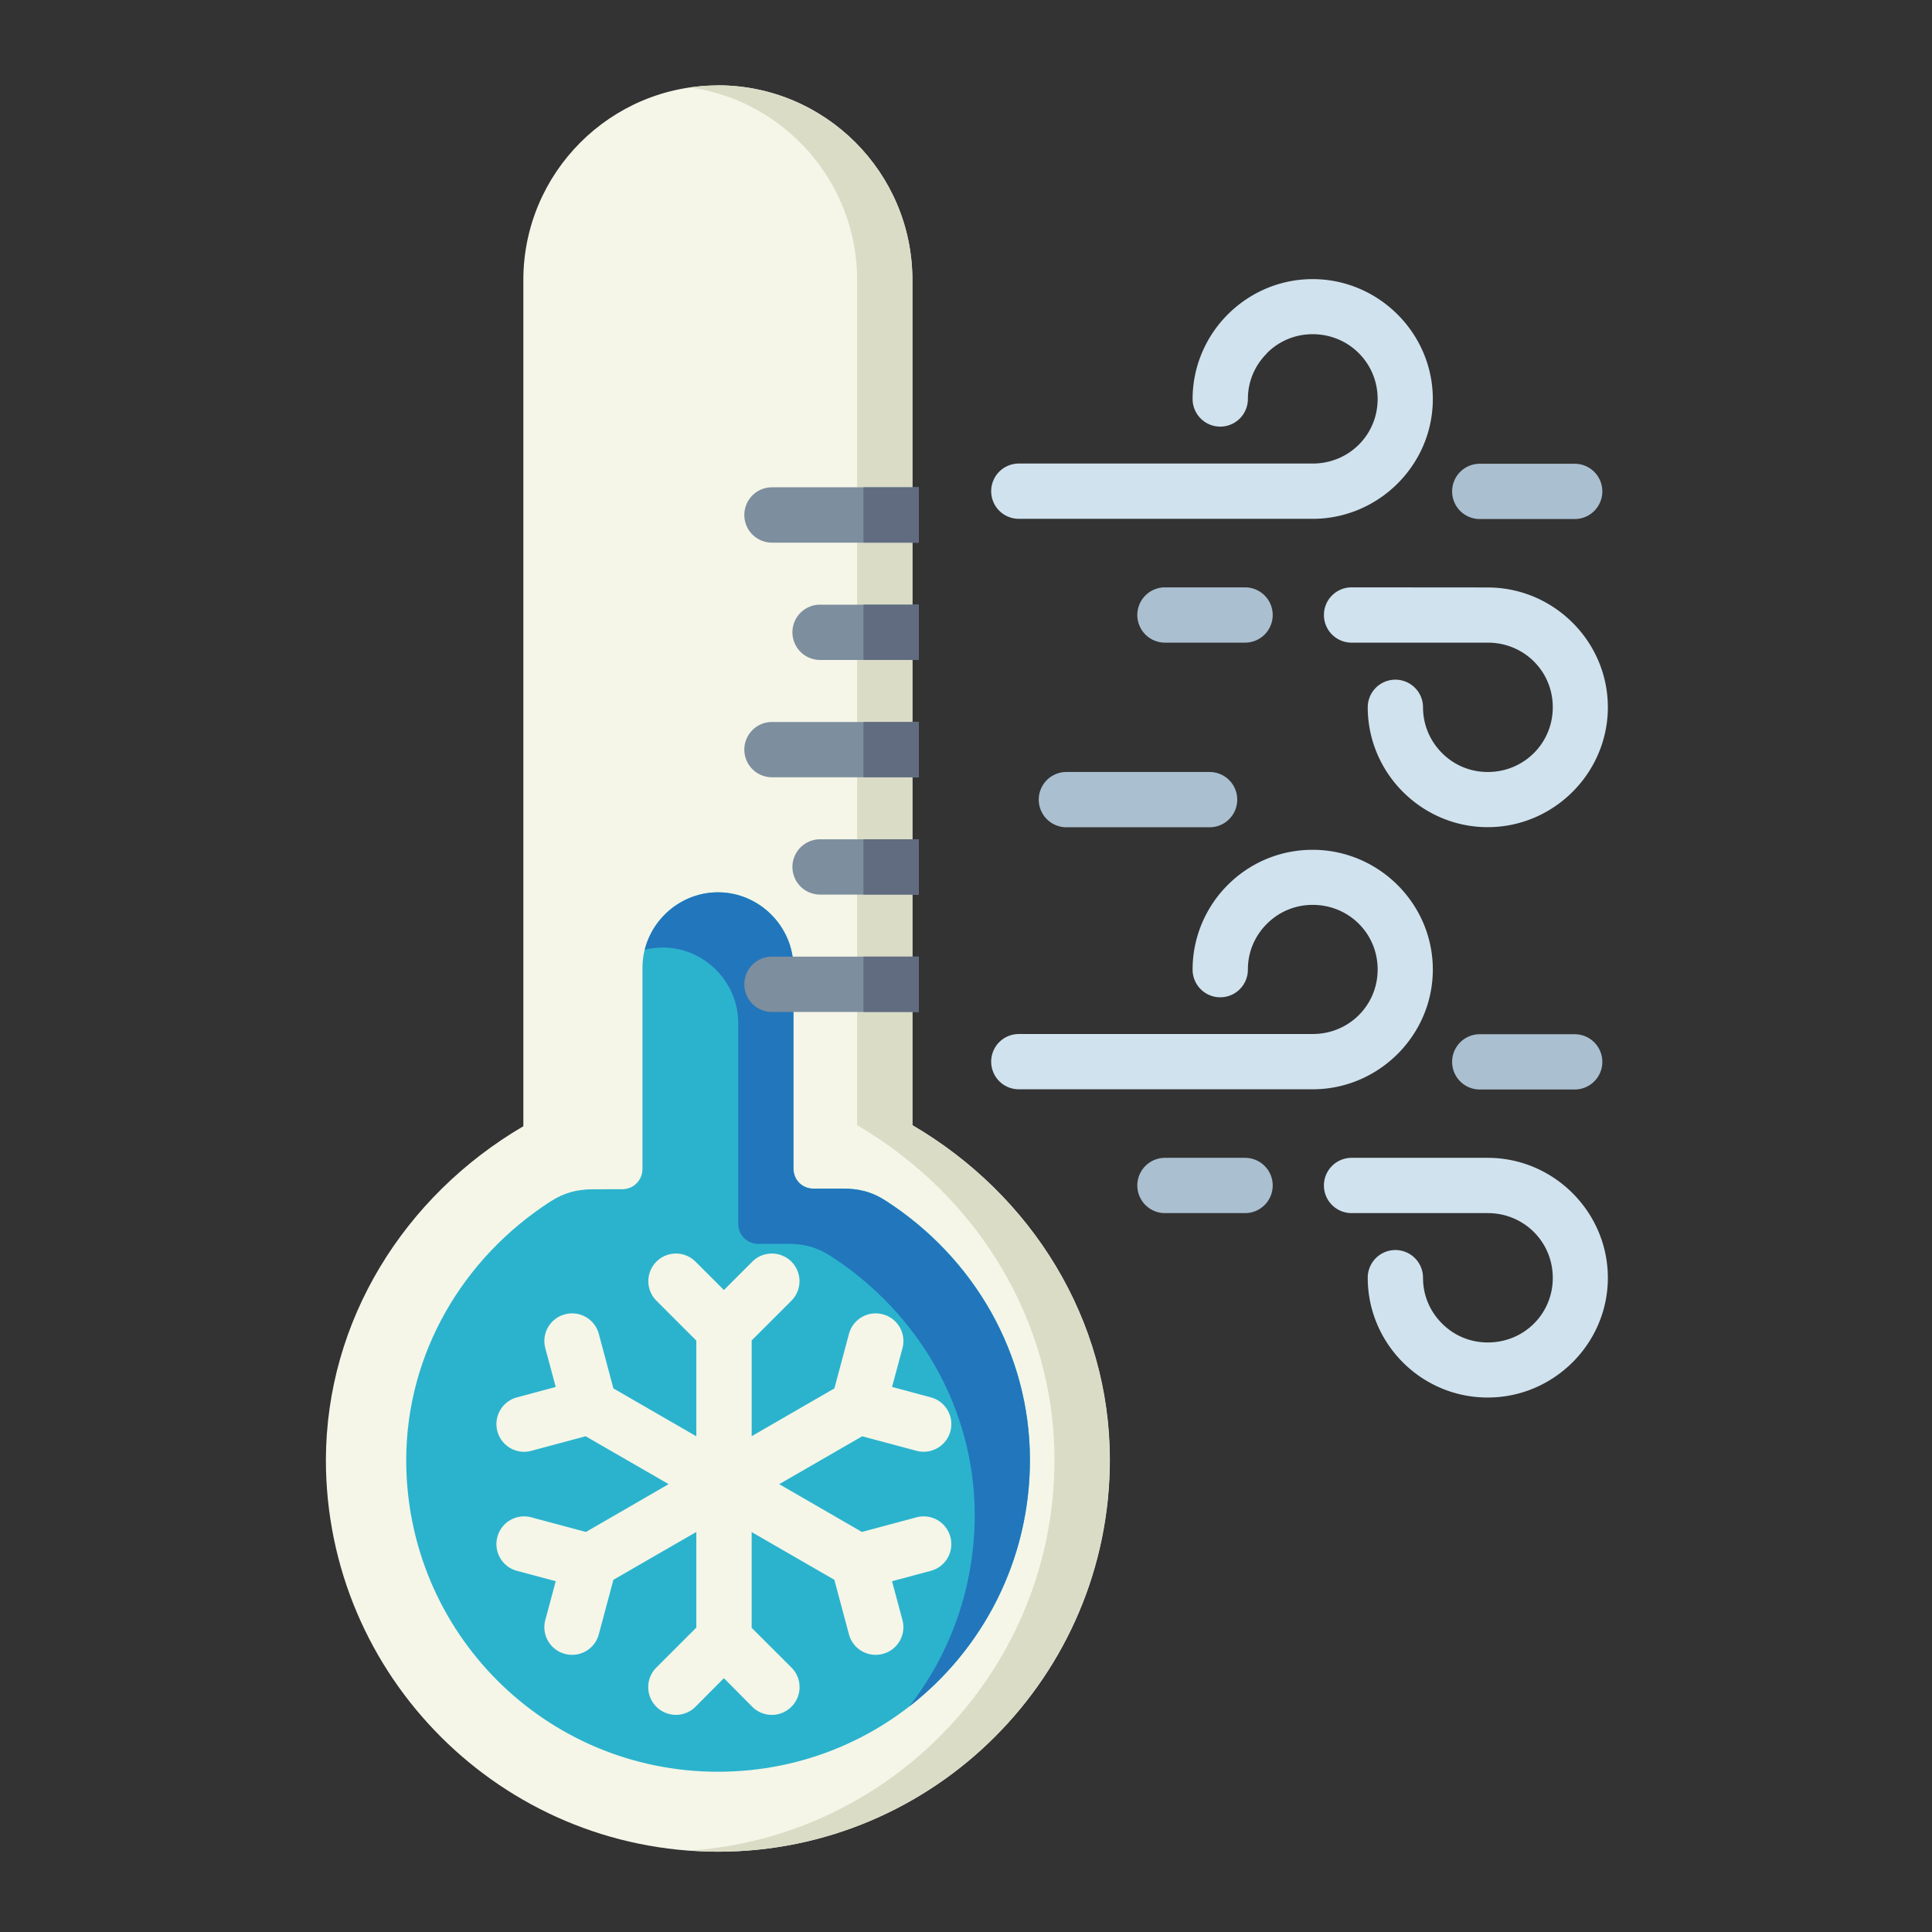 <?xml version="1.0" encoding="UTF-8" standalone="no"?>
<svg
   inkscape:export-ydpi="576"
   inkscape:export-xdpi="576"
   inkscape:export-filename="/media/taufikramadhan/Data/Tr Design Studio/Project Design/TR Creative Design/Icon Design/Project Hiring/Icon Icons/008 - Weather And Season/Send/3 - Flat/28 - Cold Wave.png"
   width="64pt"
   height="64pt"
   viewBox="0 0 22.578 22.578"
   version="1.1"
   id="svg831"
   inkscape:version="1.1.1 (1:1.1+202109281943+c3084ef5ed)"
   sodipodi:docname="28 - Cold Wave.svg"
   xmlns:inkscape="http://www.inkscape.org/namespaces/inkscape"
   xmlns:sodipodi="http://sodipodi.sourceforge.net/DTD/sodipodi-0.dtd"
   xmlns="http://www.w3.org/2000/svg"
   xmlns:svg="http://www.w3.org/2000/svg"
   xmlns:rdf="http://www.w3.org/1999/02/22-rdf-syntax-ns#"
   xmlns:cc="http://creativecommons.org/ns#"
   xmlns:dc="http://purl.org/dc/elements/1.1/">
  <rect x="0" y="0" width="22.578" height="22.578" fill="#333333" stroke="none"/>
  <g
     inkscape:label="Icon"
     inkscape:groupmode="layer"
     id="layer1"
     transform="translate(0,-274.422)">
    <g
       id="g641002"
       transform="matrix(1.219,0,0,1.219,-36.204,163.872)"
       style="stroke-width:0.821">
      <path
         style="color:#000000;fill:#d0e2ee;stroke-width:0.821;stroke-linecap:round;stroke-linejoin:round;-inkscape-stroke:none"
         d="m 42.283,93.365 c -0.316,0 -0.604,0.13 -0.812,0.338 -0.208,0.207 -0.338,0.497 -0.338,0.812 a 0.265,0.265 0 0 0 0.266,0.264 0.265,0.265 0 0 0 0.264,-0.264 c -1.9e-5,-0.173 0.069,-0.325 0.182,-0.438 a 0.265,0.265 0 0 0 0,-0.002 c 0.113,-0.113 0.266,-0.182 0.439,-0.182 0.347,0 0.623,0.276 0.623,0.621 -3.7e-5,0.345 -0.276,0.619 -0.623,0.619 h -2.818 a 0.265,0.265 0 0 0 -0.264,0.264 0.265,0.265 0 0 0 0.264,0.266 h 2.818 c 0.632,10e-7 1.152,-0.517 1.152,-1.148 1.03e-4,-0.632 -0.52,-1.15 -1.152,-1.15 z"
         id="path34749-1" />
      <path
         style="color:#000000;fill:#aabfd0;stroke-width:0.821;stroke-linecap:round;stroke-linejoin:round;-inkscape-stroke:none"
         d="m 40.867,96.32 a 0.265,0.265 0 0 0 -0.264,0.264 0.265,0.265 0 0 0 0.264,0.266 h 0.77 a 0.265,0.265 0 0 0 0.264,-0.266 0.265,0.265 0 0 0 -0.264,-0.264 z"
         id="path458431" />
      <path
         style="color:#000000;fill:#d0e2ee;stroke-width:0.821;stroke-linecap:round;stroke-linejoin:round;-inkscape-stroke:none"
         d="m 42.658,96.32 a 0.265,0.265 0 0 0 -0.266,0.264 0.265,0.265 0 0 0 0.266,0.266 h 1.305 c 0.347,0 0.623,0.274 0.623,0.619 5.7e-5,0.345 -0.276,0.621 -0.623,0.621 -0.173,0 -0.327,-0.069 -0.439,-0.182 -0.113,-0.113 -0.182,-0.267 -0.182,-0.439 A 0.265,0.265 0 0 0 43.078,97.205 0.265,0.265 0 0 0 42.812,97.469 c -3.4e-5,0.316 0.13,0.605 0.338,0.812 0.208,0.208 0.496,0.338 0.812,0.338 0.632,0 1.152,-0.518 1.152,-1.15 -1.02e-4,-0.632 -0.52,-1.148 -1.152,-1.148 z"
         id="path35058-9" />
      <path
         style="color:#000000;fill:#aabfd0;stroke-width:0.821;stroke-linecap:round;stroke-linejoin:round;-inkscape-stroke:none"
         d="m 43.887,95.135 a 0.265,0.265 0 0 0 -0.266,0.264 0.265,0.265 0 0 0 0.266,0.266 h 0.91 a 0.265,0.265 0 0 0 0.264,-0.266 0.265,0.265 0 0 0 -0.264,-0.264 z"
         id="path35302-4" />
      <path
         style="color:#000000;fill:#f5f6e8;fill-opacity:1;stroke-width:0.821;stroke-linecap:round;stroke-linejoin:round;-inkscape-stroke:none"
         d="m 36.582,91.508 c -1.029,0 -1.865,0.837 -1.865,1.865 v 8.113 c -1.143,0.67 -1.889,1.862 -1.893,3.197 -2.9e-5,2.073 1.685,3.758 3.758,3.758 2.072,0 3.758,-1.685 3.758,-3.758 -2.71e-4,-1.339 -0.746,-2.536 -1.893,-3.207 v -8.104 c 0,-1.029 -0.837,-1.865 -1.865,-1.865 z"
         id="path599674" />
      <path
         style="color:#000000;fill:#2bb3cd;stroke-width:0.217;stroke-linecap:round;stroke-linejoin:round;-inkscape-stroke:none"
         d="m 35.859,99.968 v 1.925 c 0,0.111 -0.084,0.197 -0.196,0.197 l -0.274,5.3e-4 c -0.152,5.3e-4 -0.276,0.029 -0.415,0.119 -0.837,0.541 -1.377,1.454 -1.38,2.473 -1e-6,3.3e-4 -1e-6,6.7e-4 0,0.001 -2.1e-5,1.656 1.334,2.991 2.989,2.991 1.656,0 2.991,-1.335 2.991,-2.991 -2.06e-4,-1.021 -0.539,-1.938 -1.378,-2.481 -0.14,-0.091 -0.265,-0.119 -0.417,-0.119 l -0.278,5.3e-4 c -0.11,3.1e-4 -0.194,-0.083 -0.194,-0.194 v -1.923 c 0,-0.396 -0.327,-0.724 -0.724,-0.724 -0.396,-6.5e-5 -0.724,0.327 -0.724,0.724 z"
         id="path599680"
         sodipodi:nodetypes="sscccscsccccsscs" />
      <path
         id="path632249"
         style="color:#000000;fill:#2276bc;fill-opacity:1;stroke-width:0.217;stroke-linecap:round;stroke-linejoin:round;-inkscape-stroke:none"
         d="m 36.583,99.244 c -0.337,-5.5e-5 -0.623,0.236 -0.702,0.55 0.056,-0.014 0.114,-0.021 0.173,-0.021 0.396,7.1e-5 0.723,0.328 0.723,0.724 v 1.923 c 0,0.11 0.084,0.194 0.194,0.194 l 0.278,-5.3e-4 c 0.152,-5.3e-4 0.277,0.028 0.417,0.119 0.839,0.543 1.378,1.46 1.378,2.481 1.8e-5,0.693 -0.234,1.329 -0.627,1.835 0.704,-0.547 1.156,-1.401 1.156,-2.364 -2.06e-4,-1.021 -0.539,-1.938 -1.378,-2.481 -0.14,-0.091 -0.265,-0.119 -0.417,-0.119 l -0.278,5.3e-4 c -0.11,3.1e-4 -0.194,-0.083 -0.194,-0.194 v -1.923 c 0,-0.396 -0.327,-0.724 -0.723,-0.724 z"
         sodipodi:nodetypes="sccsscccccccccsss" />
      <path
         style="color:#000000;fill:#d0e2ee;stroke-width:0.821;stroke-linecap:round;stroke-linejoin:round;-inkscape-stroke:none"
         d="m 42.283,98.836 c -0.316,0 -0.604,0.128 -0.812,0.336 -0.208,0.207 -0.338,0.497 -0.338,0.812 a 0.265,0.265 0 0 0 0.266,0.266 0.265,0.265 0 0 0 0.264,-0.266 c -1.9e-5,-0.173 0.069,-0.325 0.182,-0.438 0.113,-0.113 0.266,-0.182 0.439,-0.182 0.347,0 0.623,0.274 0.623,0.619 -3.7e-5,0.345 -0.276,0.619 -0.623,0.619 h -2.818 a 0.265,0.265 0 0 0 -0.264,0.266 0.265,0.265 0 0 0 0.264,0.264 h 2.818 c 0.632,0 1.152,-0.517 1.152,-1.148 1.03e-4,-0.632 -0.52,-1.148 -1.152,-1.148 z"
         id="path94653" />
      <path
         style="color:#000000;fill:#aabfd0;stroke-width:0.821;stroke-linecap:round;stroke-linejoin:round;-inkscape-stroke:none"
         d="m 40.867,101.789 a 0.265,0.265 0 0 0 -0.264,0.266 0.265,0.265 0 0 0 0.264,0.264 h 0.77 a 0.265,0.265 0 0 0 0.264,-0.264 0.265,0.265 0 0 0 -0.264,-0.266 z"
         id="path452969" />
      <path
         style="color:#000000;fill:#d0e2ee;stroke-width:0.821;stroke-linecap:round;stroke-linejoin:round;-inkscape-stroke:none"
         d="m 42.658,101.789 a 0.265,0.265 0 0 0 -0.266,0.266 0.265,0.265 0 0 0 0.266,0.264 h 1.305 c 0.347,0 0.623,0.276 0.623,0.621 5.7e-5,0.345 -0.276,0.619 -0.623,0.619 -0.173,0 -0.327,-0.069 -0.439,-0.182 -0.113,-0.113 -0.182,-0.265 -0.182,-0.438 a 0.265,0.265 0 0 0 -0.264,-0.266 0.265,0.265 0 0 0 -0.266,0.266 c -3.4e-5,0.316 0.13,0.605 0.338,0.812 0.208,0.208 0.496,0.336 0.812,0.336 0.632,0 1.152,-0.516 1.152,-1.148 -1.02e-4,-0.632 -0.52,-1.15 -1.152,-1.15 z"
         id="path94655" />
      <path
         style="color:#000000;fill:#aabfd0;stroke-width:0.821;stroke-linecap:round;stroke-linejoin:round;-inkscape-stroke:none"
         d="m 43.887,100.604 a 0.265,0.265 0 0 0 -0.266,0.266 0.265,0.265 0 0 0 0.266,0.264 h 0.91 a 0.265,0.265 0 0 0 0.264,-0.264 0.265,0.265 0 0 0 -0.264,-0.266 z"
         id="path94657" />
      <path
         style="color:#000000;fill:#aabfd0;stroke-width:0.821;stroke-linecap:round;stroke-linejoin:round;-inkscape-stroke:none"
         d="m 39.922,98.09 a 0.265,0.265 0 0 0 -0.264,0.264 0.265,0.265 0 0 0 0.264,0.266 h 1.373 a 0.265,0.265 0 0 0 0.266,-0.266 0.265,0.265 0 0 0 -0.266,-0.264 z"
         id="path94692" />
      <path
         id="rect72485-8-8"
         style="color:#000000;fill:#f5f6e8;stroke-width:3.101;stroke-linecap:round;stroke-linejoin:round;-inkscape-stroke:none"
         d="m 136.527,387.572 a 1,1 0 0 0 -0.707,0.295 1,1 0 0 0 0,1.41 l 1.445,1.445 v 3.461 c -1,-0.578 -2,-1.155 -3,-1.732 l -0.527,-1.971 a 1,1 0 0 0 -1.227,-0.709 1,1 0 0 0 -0.709,1.225 l 0.377,1.402 -1.402,0.377 A 1,1 0 0 0 130.068,394 a 1,1 0 0 0 1.227,0.709 l 1.967,-0.527 c 1.001,0.578 2.002,1.155 3.002,1.732 -0.997,0.577 -1.994,1.154 -2.992,1.73 l -1.977,-0.529 a 1,1 0 0 0 -1.227,0.709 1,1 0 0 0 0.709,1.227 l 1.402,0.375 -0.377,1.404 a 1,1 0 0 0 0.709,1.225 1,1 0 0 0 1.227,-0.709 l 0.527,-1.971 c 1,-0.577 2,-1.154 3,-1.73 v 3.459 l -1.445,1.445 a 1,1 0 0 0 0,1.418 1,1 0 0 0 1.416,0 l 1.027,-1.033 1.025,1.033 a 1,1 0 0 0 1.418,0 1,1 0 0 0 0,-1.418 l -1.439,-1.438 v -3.463 c 0.997,0.575 1.994,1.151 2.992,1.727 l 0.527,1.971 a 1,1 0 0 0 1.227,0.709 1,1 0 0 0 0.709,-1.225 l -0.377,-1.404 1.402,-0.375 a 1,1 0 0 0 0.709,-1.227 1,1 0 0 0 -1.227,-0.709 l -1.973,0.529 c -0.997,-0.576 -1.994,-1.152 -2.992,-1.729 1.001,-0.577 2.001,-1.155 3.002,-1.732 l 1.963,0.525 A 1,1 0 0 0 146.457,394 a 1,1 0 0 0 -0.709,-1.225 l -1.402,-0.377 0.377,-1.402 a 1,1 0 0 0 -0.709,-1.225 1,1 0 0 0 -1.227,0.709 l -0.527,1.971 c -0.998,0.576 -1.995,1.152 -2.992,1.729 v -3.465 l 1.439,-1.438 a 1,1 0 0 0 0,-1.41 1,1 0 0 0 -1.418,0 l -1.025,1.025 -1.027,-1.025 a 1,1 0 0 0 -0.709,-0.295 z"
         transform="scale(0.265)" />
      <path
         id="path601351"
         style="color:#000000;fill:#dadcc6;fill-opacity:1;stroke-width:0.821;stroke-linecap:round;stroke-linejoin:round;-inkscape-stroke:none"
         d="m 36.582,91.508 c -0.09,0 -0.178,0.007 -0.265,0.019 0.904,0.129 1.6,0.908 1.6,1.846 v 8.103 c 1.146,0.671 1.892,1.868 1.892,3.207 5.6e-5,1.984 -1.544,3.611 -3.493,3.747 0.088,0.006 0.176,0.011 0.265,0.011 2.072,0 3.757,-1.685 3.757,-3.758 -2.65e-4,-1.339 -0.746,-2.536 -1.892,-3.207 v -8.103 c 0,-1.029 -0.836,-1.866 -1.865,-1.866 z" />
      <path
         id="path94147"
         style="color:#000000;fill:#7d8e9e;fill-opacity:1;stroke-width:3.101;stroke-linecap:round;stroke-linejoin:round;-inkscape-stroke:none"
         d="m 139.998,359.852 a 1,1 0 0 0 -0.996,0.998 1,1 0 0 0 0.996,1.004 h 5.314 v -2.002 z m 1.748,4.246 a 1,1 0 0 0 -1.004,0.996 1,1 0 0 0 1.004,1.004 h 3.566 v -2 z m -1.748,4.244 a 1,1 0 0 0 -0.996,0.996 1,1 0 0 0 0.996,1.004 h 5.314 v -2 z m 1.748,4.244 a 1,1 0 0 0 -1.004,0.996 1,1 0 0 0 1.004,1.004 h 3.566 v -2 z m -1.748,4.244 a 1,1 0 0 0 -0.996,0.998 1,1 0 0 0 0.996,1.004 h 5.314 v -2.002 z"
         transform="scale(0.265)" />
      <path
         id="path623962"
         style="color:#000000;fill:#616c80;fill-opacity:1;stroke-width:3.101;stroke-linecap:round;stroke-linejoin:round;-inkscape-stroke:none"
         d="m 143.312,359.852 v 2.002 h 2 v -2.002 z m 0,4.246 v 2 h 2 v -2 z m 0,4.244 v 2 h 2 v -2 z m 0,4.244 v 2 h 2 v -2 z m 0,4.244 v 2.002 h 2 v -2.002 z"
         transform="scale(0.265)" />
    </g>
  </g>
</svg>
